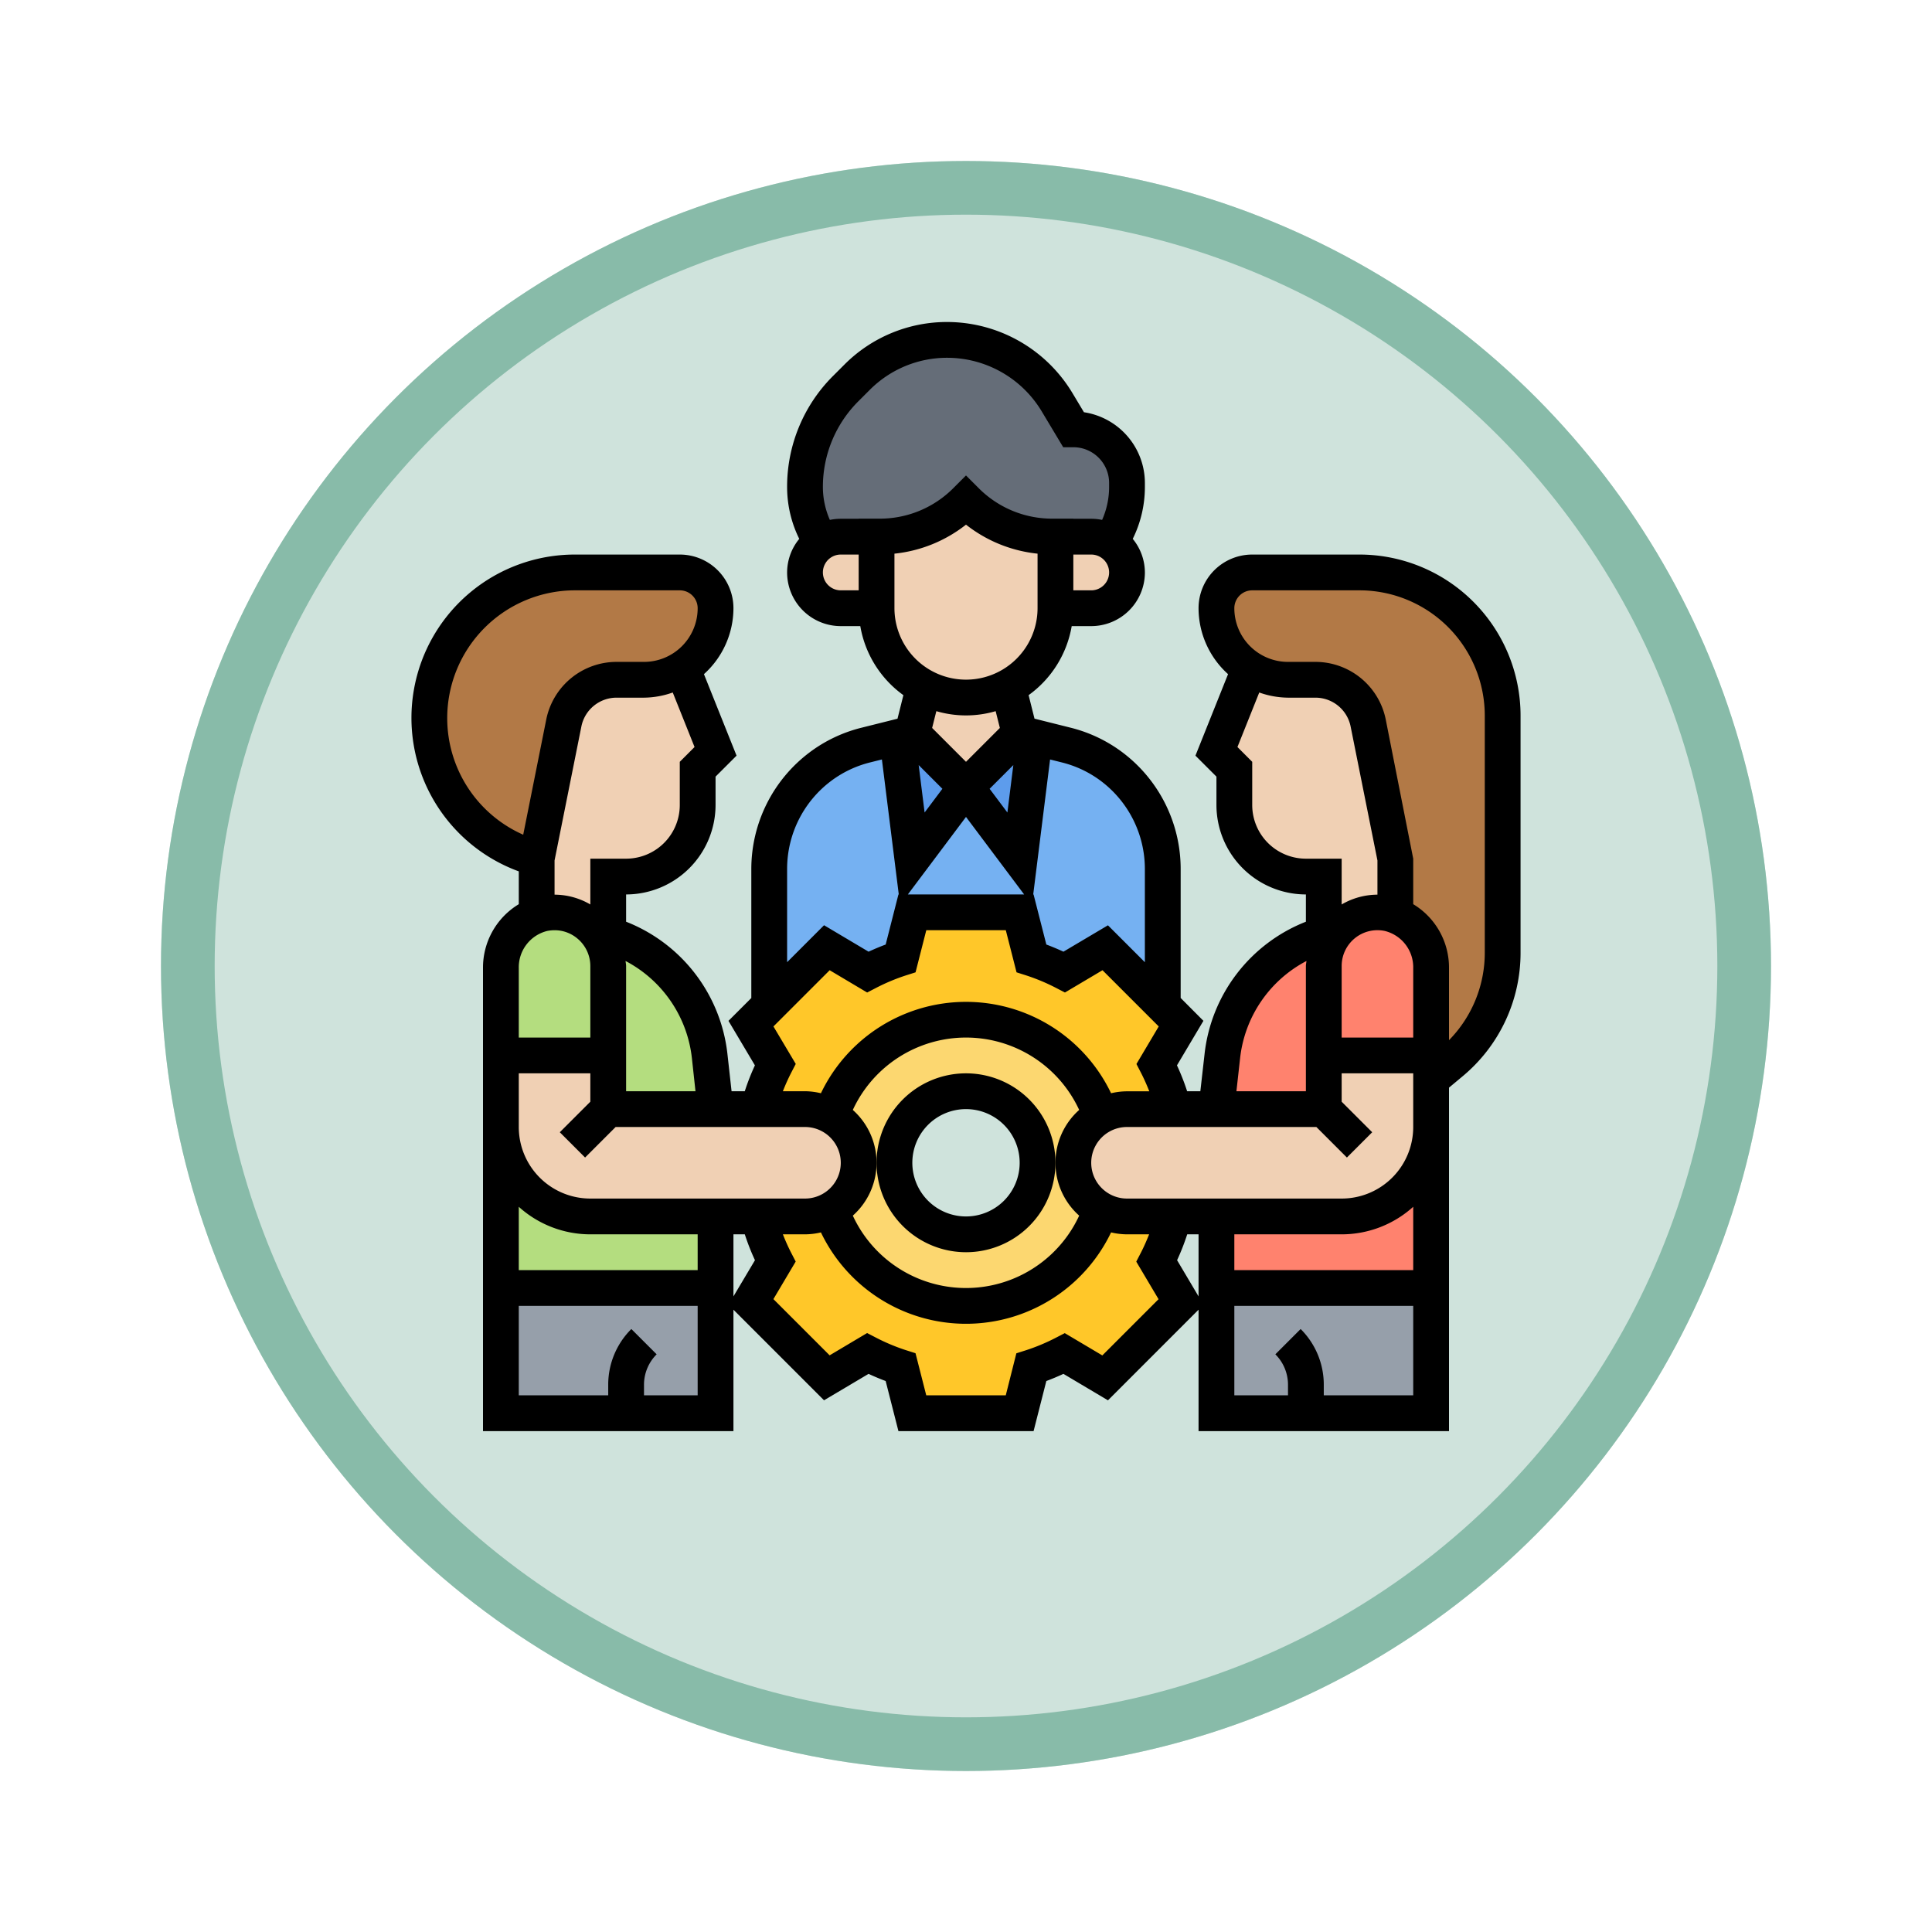 <svg xmlns="http://www.w3.org/2000/svg" xmlns:xlink="http://www.w3.org/1999/xlink" width="108" height="108" viewBox="0 0 108 108">
  <defs>
    <filter id="Fondo" x="0" y="0" width="108" height="108" filterUnits="userSpaceOnUse">
      <feOffset dy="3" input="SourceAlpha"/>
      <feGaussianBlur stdDeviation="3" result="blur"/>
      <feFlood flood-opacity="0.161"/>
      <feComposite operator="in" in2="blur"/>
      <feComposite in="SourceGraphic"/>
    </filter>
  </defs>
  <g id="Icono" transform="translate(9.5 -689)">
    <g transform="matrix(1, 0, 0, 1, -9.5, 689)" filter="url(#Fondo)">
      <g id="Fondo-2" data-name="Fondo" transform="translate(9 6)" fill="#cfe3dc" stroke="#88bba9" stroke-width="3">
        <circle cx="45" cy="45" r="45" stroke="none"/>
        <circle cx="45" cy="45" r="43.5" fill="none"/>
      </g>
    </g>
    <g id="controlar" transform="translate(12.5 706)">
      <g id="Group_1157013" data-name="Group 1157013">
        <g id="Group_1156988" data-name="Group 1156988">
          <path id="Path_991059" data-name="Path 991059" d="M6,55H18v7H6Z" fill="#969faa"/>
        </g>
        <g id="Group_1156989" data-name="Group 1156989">
          <path id="Path_991060" data-name="Path 991060" d="M46,55H58v7H46Z" fill="#969faa"/>
        </g>
        <g id="Group_1156990" data-name="Group 1156990">
          <path id="Path_991061" data-name="Path 991061" d="M18,51v4H6V46a5,5,0,0,0,5,5Z" fill="#b4dd7f"/>
        </g>
        <g id="Group_1156991" data-name="Group 1156991">
          <path id="Path_991062" data-name="Path 991062" d="M11.28,35.05a5.425,5.425,0,0,1,.72.19,8.023,8.023,0,0,1,5.67,6.81L18,45H12V37A3,3,0,0,0,11.28,35.05Z" fill="#b4dd7f"/>
        </g>
        <g id="Group_1156992" data-name="Group 1156992">
          <path id="Path_991063" data-name="Path 991063" d="M8.4,34.06A3,3,0,0,1,12,37v5H6V37.12a3.116,3.116,0,0,1,2-2.95A2.619,2.619,0,0,1,8.4,34.06Z" fill="#b4dd7f"/>
        </g>
        <g id="Group_1156993" data-name="Group 1156993">
          <path id="Path_991064" data-name="Path 991064" d="M58,46v9H46V51h7A5,5,0,0,0,58,46Z" fill="#ff826e"/>
        </g>
        <g id="Group_1156994" data-name="Group 1156994">
          <path id="Path_991065" data-name="Path 991065" d="M52,35.24a5.424,5.424,0,0,1,.72-.19A3,3,0,0,0,52,37v8H46l.33-2.95A8.023,8.023,0,0,1,52,35.24Z" fill="#ff826e"/>
        </g>
        <g id="Group_1156995" data-name="Group 1156995">
          <path id="Path_991066" data-name="Path 991066" d="M56,34.17a3.116,3.116,0,0,1,2,2.95V42H52V37a3,3,0,0,1,3.6-2.94,2.619,2.619,0,0,1,.4.11Z" fill="#ff826e"/>
        </g>
        <g id="Group_1156996" data-name="Group 1156996">
          <path id="Path_991067" data-name="Path 991067" d="M35,31l.85-6.79,1.75.44a7.058,7.058,0,0,1,2.55,1.21,7.276,7.276,0,0,1,2.1,2.52A7.054,7.054,0,0,1,43,31.56V39.2l-3.22-3.22-2.29,1.36a11.91,11.91,0,0,0-1.84-.77L35,34H29l-.65,2.57a11.91,11.91,0,0,0-1.84.77l-2.29-1.36L21,39.2V31.56a7.147,7.147,0,0,1,2.85-5.7,7.059,7.059,0,0,1,2.55-1.21l1.75-.44L29,31l3-4Z" fill="#75b1f2"/>
        </g>
        <g id="Group_1156997" data-name="Group 1156997">
          <path id="Path_991068" data-name="Path 991068" d="M35.85,24.21,35,31l-3-4,3-3Z" fill="#5d9cec"/>
        </g>
        <g id="Group_1156998" data-name="Group 1156998">
          <path id="Path_991069" data-name="Path 991069" d="M32,27l-3,4-.85-6.79L29,24Z" fill="#5d9cec"/>
        </g>
        <g id="Group_1156999" data-name="Group 1156999">
          <path id="Path_991070" data-name="Path 991070" d="M43.43,51.65a11.91,11.91,0,0,1-.77,1.84l1.36,2.29-4.24,4.24-2.29-1.36a11.91,11.91,0,0,1-1.84.77L35,62H29l-.65-2.57a11.91,11.91,0,0,1-1.84-.77l-2.29,1.36-4.24-4.24,1.36-2.29a11.91,11.91,0,0,1-.77-1.84l.04-.65H23a2.939,2.939,0,0,0,1.44-.37,8.007,8.007,0,0,0,15.12,0A2.939,2.939,0,0,0,41,51h2.64Z" fill="#ffc729"/>
        </g>
        <g id="Group_1157000" data-name="Group 1157000">
          <path id="Path_991071" data-name="Path 991071" d="M42.66,42.51a11.91,11.91,0,0,1,.77,1.84l.24.65H41a2.939,2.939,0,0,0-1.44.37,8.007,8.007,0,0,0-15.12,0A2.939,2.939,0,0,0,23,45H20.56l.01-.65a11.909,11.909,0,0,1,.77-1.84l-1.36-2.29L21,39.2l3.22-3.22,2.29,1.36a11.91,11.91,0,0,1,1.84-.77L29,34h6l.65,2.57a11.91,11.91,0,0,1,1.84.77l2.29-1.36L43,39.2l1.02,1.02Z" fill="#ffc729"/>
        </g>
        <g id="Group_1157001" data-name="Group 1157001">
          <path id="Path_991072" data-name="Path 991072" d="M36,48a4,4,0,1,0-4,4A4,4,0,0,0,36,48Zm2,0a2.989,2.989,0,0,0,1.56,2.63,8.007,8.007,0,0,1-15.12,0,3,3,0,0,0,.68-4.75,3.1,3.1,0,0,0-.68-.51,8.007,8.007,0,0,1,15.12,0,3.1,3.1,0,0,0-.68.51A2.993,2.993,0,0,0,38,48Z" fill="#fcd770"/>
        </g>
        <g id="Group_1157002" data-name="Group 1157002">
          <path id="Path_991073" data-name="Path 991073" d="M16,15a2.006,2.006,0,0,1,2,2,4.025,4.025,0,0,1-1.17,2.83A4.066,4.066,0,0,1,14,21H12.46a3,3,0,0,0-2.94,2.41L8,31l-.44-.15A8.133,8.133,0,0,1,10.14,15Z" fill="#b27946"/>
        </g>
        <g id="Group_1157003" data-name="Group 1157003">
          <path id="Path_991074" data-name="Path 991074" d="M59.12,42.4,58,43.33V37.12a3.116,3.116,0,0,0-2-2.95V31l-1.52-7.59A3,3,0,0,0,51.54,21H50a4.007,4.007,0,0,1-4-4,2.015,2.015,0,0,1,2-2h6a8,8,0,0,1,8,8V36.25A7.982,7.982,0,0,1,59.12,42.4Z" fill="#b27946"/>
        </g>
        <g id="Group_1157004" data-name="Group 1157004">
          <path id="Path_991075" data-name="Path 991075" d="M41,10v.23a5.583,5.583,0,0,1-.93,3.08A1.97,1.97,0,0,0,39,13H37v-.01h-.17a6.835,6.835,0,0,1-4.83-2,6.835,6.835,0,0,1-4.83,2H27V13H25a1.97,1.97,0,0,0-1.07.31A5.583,5.583,0,0,1,23,10.23a7.788,7.788,0,0,1,2.28-5.51l.63-.63A7.138,7.138,0,0,1,37.08,5.47L38,7a3,3,0,0,1,3,3Z" fill="#656d78"/>
        </g>
        <g id="Group_1157005" data-name="Group 1157005">
          <path id="Path_991076" data-name="Path 991076" d="M40.41,13.59A1.955,1.955,0,0,1,41,15a2.006,2.006,0,0,1-2,2H37V13h2a1.97,1.97,0,0,1,1.07.31A1.809,1.809,0,0,1,40.41,13.59Z" fill="#f0d0b4"/>
        </g>
        <g id="Group_1157006" data-name="Group 1157006">
          <path id="Path_991077" data-name="Path 991077" d="M37,13v4a5,5,0,0,1-10,0V12.99h.17a6.835,6.835,0,0,0,4.83-2,6.835,6.835,0,0,0,4.83,2H37Z" fill="#f0d0b4"/>
        </g>
        <g id="Group_1157007" data-name="Group 1157007">
          <path id="Path_991078" data-name="Path 991078" d="M29.65,21.41a5.051,5.051,0,0,0,4.7,0L35,24l-3,3-3-3Z" fill="#f0d0b4"/>
        </g>
        <g id="Group_1157008" data-name="Group 1157008">
          <path id="Path_991079" data-name="Path 991079" d="M27,16.99V17H25a2.015,2.015,0,0,1-2-2,2,2,0,0,1,.93-1.69A1.97,1.97,0,0,1,25,13h2Z" fill="#f0d0b4"/>
        </g>
        <g id="Group_1157009" data-name="Group 1157009">
          <path id="Path_991080" data-name="Path 991080" d="M12,32v3.24a5.424,5.424,0,0,0-.72-.19,3.01,3.01,0,0,0-2.88-.99,2.619,2.619,0,0,0-.4.11V31l1.52-7.59A3,3,0,0,1,12.46,21H14a3.956,3.956,0,0,0,2.15-.63L18,25l-1,1v2a4,4,0,0,1-4,4Z" fill="#f0d0b4"/>
        </g>
        <g id="Group_1157010" data-name="Group 1157010">
          <path id="Path_991081" data-name="Path 991081" d="M12,42v3H23a2.939,2.939,0,0,1,1.44.37,3.1,3.1,0,0,1,.68.51,3,3,0,0,1-.68,4.75A2.939,2.939,0,0,1,23,51H11a5,5,0,0,1-5-5V42Z" fill="#f0d0b4"/>
        </g>
        <g id="Group_1157011" data-name="Group 1157011">
          <path id="Path_991082" data-name="Path 991082" d="M58,45v1a5,5,0,0,1-5,5H41a2.939,2.939,0,0,1-1.44-.37,3,3,0,0,1-.68-4.75,3.1,3.1,0,0,1,.68-.51A2.939,2.939,0,0,1,41,45H52V42h6v3Z" fill="#f0d0b4"/>
        </g>
        <g id="Group_1157012" data-name="Group 1157012">
          <path id="Path_991083" data-name="Path 991083" d="M55.6,34.06a3.01,3.01,0,0,0-2.88.99,5.425,5.425,0,0,0-.72.19V32H51a4,4,0,0,1-4-4V26l-1-1,1.85-4.63A3.956,3.956,0,0,0,50,21h1.54a3,3,0,0,1,2.94,2.41L56,31v3.17a2.619,2.619,0,0,0-.4-.11Z" fill="#f0d0b4"/>
        </g>
      </g>
      <g id="Group_1157014" data-name="Group 1157014">
        <path id="Path_991084" data-name="Path 991084" d="M32,53a5,5,0,1,0-5-5A5.006,5.006,0,0,0,32,53Zm0-8a3,3,0,1,1-3,3A3,3,0,0,1,32,45Z"/>
        <path id="Path_991085" data-name="Path 991085" d="M54,14H48a3,3,0,0,0-3,3,4.97,4.97,0,0,0,1.649,3.685l-1.823,4.556L46,26.414V28a5.006,5.006,0,0,0,5,5v1.525a9.008,9.008,0,0,0-5.666,7.411L45.1,44h-.739a12.648,12.648,0,0,0-.568-1.446l1.479-2.489L44,38.787V31.561a8.161,8.161,0,0,0-3.249-6.5,8.077,8.077,0,0,0-2.9-1.382l-2.022-.506L35.5,21.859A6,6,0,0,0,37.909,18H39a3,3,0,0,0,3-3,2.97,2.97,0,0,0-.679-1.877A6.527,6.527,0,0,0,42,10.231V10a4.005,4.005,0,0,0-3.407-3.956l-.655-1.092A8.184,8.184,0,0,0,30.957,1,8.086,8.086,0,0,0,25.2,3.384l-.625.625A8.738,8.738,0,0,0,22,10.231a6.528,6.528,0,0,0,.679,2.892A2.968,2.968,0,0,0,22,15a3,3,0,0,0,3,3h1.091A6,6,0,0,0,28.5,21.86l-.329,1.316-2.022.506a8.057,8.057,0,0,0-2.9,1.382,8.159,8.159,0,0,0-3.25,6.5v7.226l-1.277,1.277L20.2,42.554A12.648,12.648,0,0,0,19.634,44h-.739l-.229-2.064A9.008,9.008,0,0,0,13,34.525V33a5.006,5.006,0,0,0,5-5V26.414l1.174-1.173-1.823-4.556A4.97,4.97,0,0,0,19,17a3,3,0,0,0-3-3H10.136A9.132,9.132,0,0,0,7,31.71v1.835a4.139,4.139,0,0,0-2,3.574V63H19V56.213l5.064,5.064L26.553,59.8c.317.147.638.281.956.4l.714,2.8h7.555l.713-2.8c.318-.119.639-.253.956-.4l2.489,1.479L45,56.213V63H59V43.8l.761-.635A8.975,8.975,0,0,0,63,36.253V23a9.01,9.01,0,0,0-9-9ZM48,28V25.586l-.826-.827,1.219-3.048A4.929,4.929,0,0,0,50,22h1.541A2.006,2.006,0,0,1,53.5,23.608L55,31.1v1.912a3.979,3.979,0,0,0-2,.548V31H51a3,3,0,0,1-3-3Zm-.678,14.156a7,7,0,0,1,3.709-5.436c-.007.094-.031.185-.031.28v7H47.117ZM36.7,25.456l.661.165a6.073,6.073,0,0,1,2.188,1.042,6.153,6.153,0,0,1,2.45,4.9v5.226l-2.064-2.064L37.447,36.2c-.317-.147-.638-.281-.956-.4L35.777,33h-.019Zm-4.7.13-1.893-1.893.235-.939a5.894,5.894,0,0,0,3.316,0l.235.939Zm2.646.182-.332,2.652-.994-1.326ZM30.68,27.094l-.994,1.326-.332-2.652ZM32,28.667,35.25,33h-6.5ZM39,16H38V14h1a1,1,0,0,1,0,2ZM26,16H25a1,1,0,0,1,0-2h1Zm1.172-4.007H26V12H25a2.991,2.991,0,0,0-.61.063A4.557,4.557,0,0,1,24,10.231a6.754,6.754,0,0,1,1.991-4.808l.625-.625A6.1,6.1,0,0,1,30.957,3a6.173,6.173,0,0,1,5.266,2.98L37.434,8H38a2,2,0,0,1,2,2v.231a4.548,4.548,0,0,1-.391,1.832A2.981,2.981,0,0,0,39,12H38v-.007H36.828a5.787,5.787,0,0,1-4.121-1.707L32,9.578l-.707.708a5.793,5.793,0,0,1-4.121,1.707Zm.828,5V13.95a7.745,7.745,0,0,0,4-1.622,7.754,7.754,0,0,0,4,1.622v3.043a4,4,0,1,1-8,0ZM22,31.562a6.151,6.151,0,0,1,2.45-4.9,6.082,6.082,0,0,1,2.188-1.042l.661-.165L28.242,33h-.019l-.713,2.8c-.318.119-.639.253-.956.4l-2.489-1.479L22,36.787Zm-.764,8.817,3.143-3.143,2.095,1.246.493-.255a11.016,11.016,0,0,1,1.685-.705l.528-.168.6-2.354h4.445l.6,2.354.528.168a11.016,11.016,0,0,1,1.685.705l.493.255,2.1-1.246,3.143,3.143-1.246,2.1.255.493c.175.339.325.683.464,1.033H41a3.956,3.956,0,0,0-.89.108,8.992,8.992,0,0,0-16.22,0A3.956,3.956,0,0,0,23,44H21.764a10.93,10.93,0,0,1,.464-1.033l.255-.493Zm4.437,4.667a6.97,6.97,0,0,1,12.654,0,3.953,3.953,0,0,0,0,5.909,6.97,6.97,0,0,1-12.654,0,3.951,3.951,0,0,0,0-5.908Zm-8.995-2.89.2,1.844H13V37c0-.1-.024-.186-.031-.28a7,7,0,0,1,3.709,5.436ZM16,25.586V28a3,3,0,0,1-3,3H11v2.56a3.981,3.981,0,0,0-2-.548V31.1l1.5-7.493A2.006,2.006,0,0,1,12.459,22H14a4.929,4.929,0,0,0,1.607-.289l1.219,3.048ZM3,23.136A7.144,7.144,0,0,1,10.136,16H16a1,1,0,0,1,1,1,3,3,0,0,1-3,3H12.459a4.011,4.011,0,0,0-3.922,3.215L7.248,29.661A7.125,7.125,0,0,1,3,23.136ZM7,37.118A2.091,2.091,0,0,1,8.593,35.04,2.207,2.207,0,0,1,9,35a1.971,1.971,0,0,1,1.267.456A2,2,0,0,1,11,37v4H7ZM7,45V43h4v1.586L9.293,46.293l1.414,1.414L12.414,46H23a2,2,0,1,1,0,4H11a4,4,0,0,1-4-4ZM17,61H14v-.586a2.4,2.4,0,0,1,.707-1.707l-1.414-1.414A4.384,4.384,0,0,0,12,60.414V61H7V56H17Zm0-7H7V50.46A5.969,5.969,0,0,0,11,52h6Zm2,1.469V52h.635a12.648,12.648,0,0,0,.568,1.446Zm20.621,3.3-2.1-1.246-.493.255a11.016,11.016,0,0,1-1.685.705l-.528.168L34.223,61H29.778l-.6-2.354-.528-.168a11.016,11.016,0,0,1-1.685-.705l-.493-.255-2.095,1.246-3.143-3.143,1.246-2.1-.255-.493A11.178,11.178,0,0,1,21.764,52H23a3.956,3.956,0,0,0,.89-.108,8.992,8.992,0,0,0,16.22,0A3.963,3.963,0,0,0,41,52h1.237c-.137.345-.287.69-.464,1.033l-.255.493,1.246,2.1ZM43.8,53.446A12.877,12.877,0,0,0,44.366,52H45v3.469ZM57,61H52v-.586a4.384,4.384,0,0,0-1.293-3.121l-1.414,1.414A2.4,2.4,0,0,1,50,60.414V61H47V56H57Zm0-7H47V52h6a5.969,5.969,0,0,0,4-1.54Zm0-9v1a4,4,0,0,1-4,4H41a2,2,0,0,1,0-4H51.586l1.707,1.707,1.414-1.414L53,44.586V43h4Zm0-4H53V37a2,2,0,0,1,2.407-1.96A2.091,2.091,0,0,1,57,37.118Zm4-4.747a6.973,6.973,0,0,1-2,4.894V37.118a4.14,4.14,0,0,0-2-3.574V31l-1.537-7.784A4.011,4.011,0,0,0,51.541,20H50a3,3,0,0,1-3-3,1,1,0,0,1,1-1h6a7.008,7.008,0,0,1,7,7Z"/>
      </g>
    </g>
  </g>
</svg>
